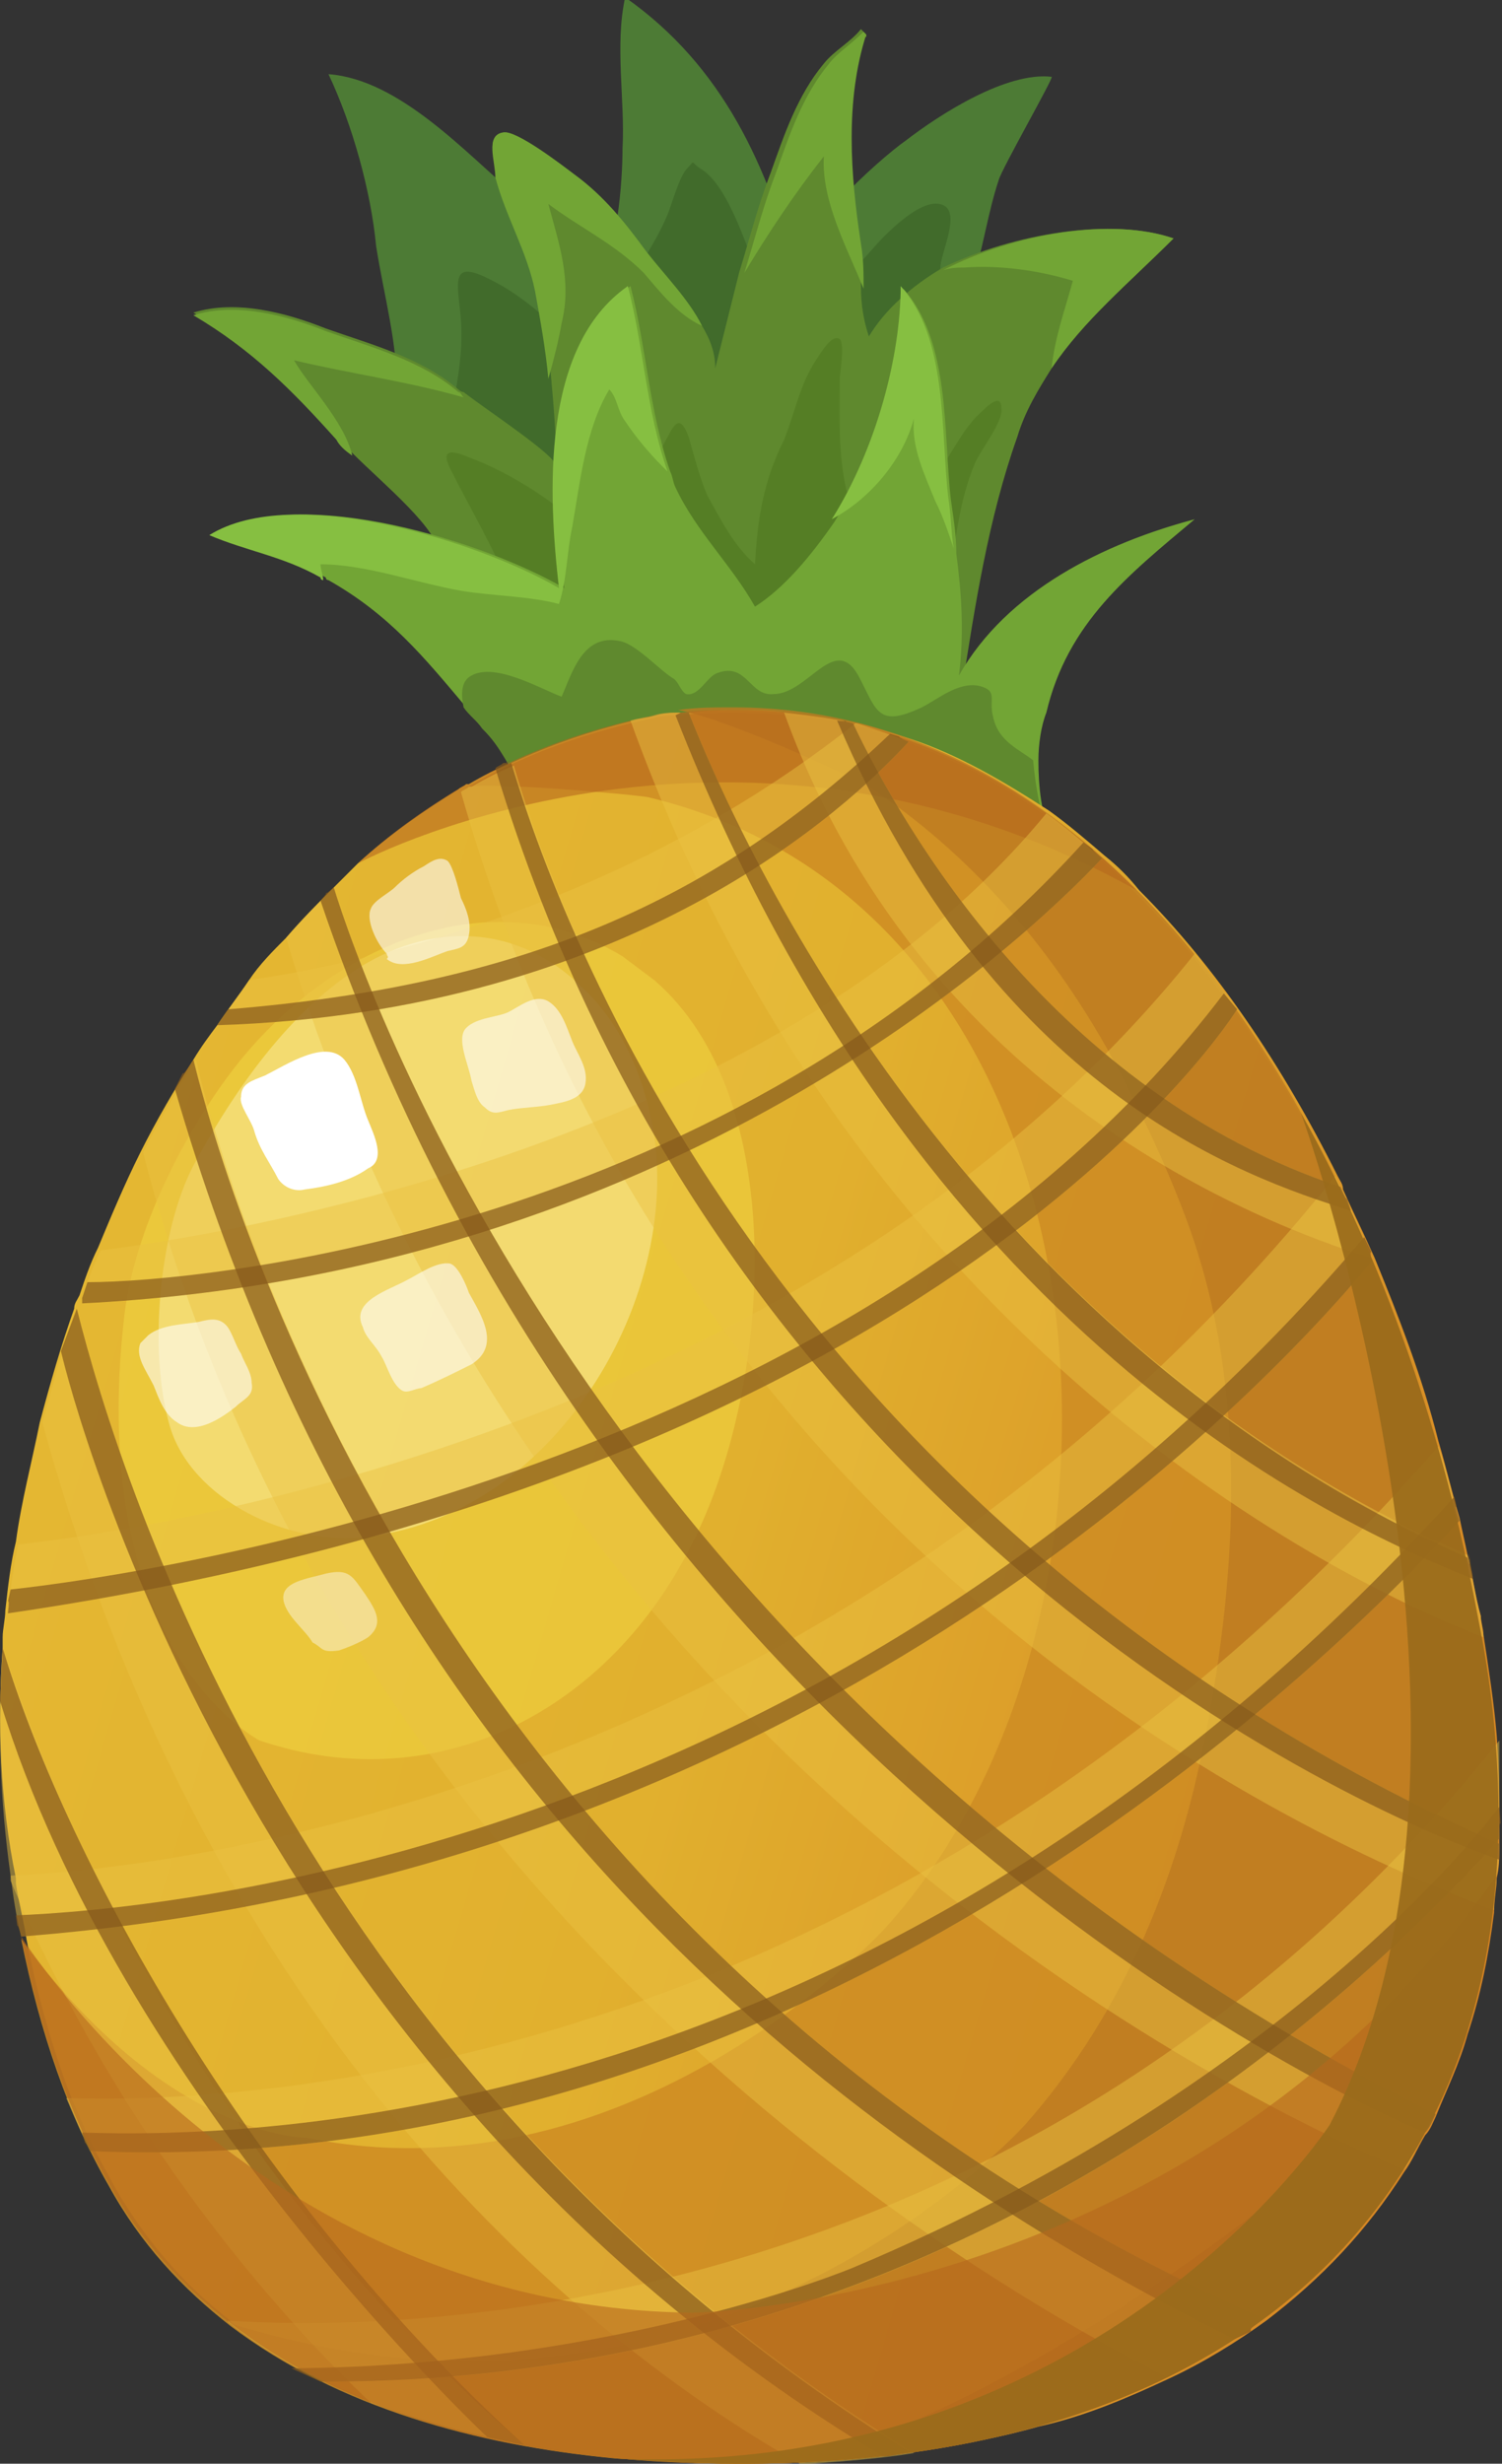 <?xml version="1.0" encoding="utf-8"?>
<!-- Generator: Adobe Illustrator 25.2.3, SVG Export Plug-In . SVG Version: 6.00 Build 0)  -->
<svg version="1.1" id="Capa_1" xmlns="http://www.w3.org/2000/svg" xmlns:xlink="http://www.w3.org/1999/xlink" x="0px" y="0px"
	 width="56.7px" height="93px" viewBox="0 0 56.7 93" style="enable-background:new 0 0 56.7 93;" xml:space="preserve">
<rect x="0" y="0" width="56.7" height="93" fill="#333333" stroke="none"/>
<style type="text/css">
	.st0{fill:#4D7B35;}
	.st1{fill:#416B2B;}
	.st2{fill:#5F892E;}
	.st3{fill:#557E25;}
	.st4{fill:#72A535;}
	.st5{fill:#86BF41;}
	.st6{fill:url(#SVGID_1_);}
	.st7{opacity:0.86;fill:#CF8D23;}
	.st8{opacity:0.8;fill:#BD7B21;}
	.st9{opacity:0.53;fill:#F1D743;}
	.st10{opacity:0.6;fill:#F8E895;}
	.st11{opacity:0.6;fill:#B6671D;}
	.st12{opacity:0.47;fill:#EAC243;}
	.st13{opacity:0.24;fill:#995114;}
	.st14{opacity:0.71;fill:#86591C;}
	.st15{opacity:0.93;fill:#9B6C1B;}
	.st16{fill:#FFFFFF;}
	.st17{opacity:0.58;fill:#FFFFFF;}
	.st18{opacity:0.42;fill:#FFFFFF;}
</style>
<g>
	<g>
		<g>
			<path class="st0" d="M15,14.9c0-2-0.5-3.7-0.8-5.6c-0.2-2.1-0.9-4.6-1.8-6.5c2.7,0.2,5.2,3,7.1,4.6c1.2,1,1.9,2.3,3,3.3
				c0.8-1.1,1-3.8,1-5.1c0.1-1.8-0.3-3.9,0.1-5.7c3.7,2.6,5.4,6.4,6.5,10.6c-0.4-1.4,3.1-4.5,4.1-5.2c1.3-1,3.8-2.6,5.5-2.4
				c0.1,0-1.9,3.5-2,3.9c-0.4,1.2-0.6,2.6-1,3.9c-0.8,3-1.8,5.3-4.1,7.5c-3.7,3.6-10.1,3.8-14.2,0.5C17.1,17.7,15.9,15.8,15,14.9z"
				/>
			<path class="st1" d="M17,16c0.2-1.3,0.5-2.6,0.4-3.9c-0.1-1.4-0.5-2.4,1.2-1.5c0.8,0.4,1.7,1.1,2.3,1.7c0.2,0.2,1,1.3,1.2,1.3
				c0.7,0.1,1-1.7,1.3-2.2c0.5-1.1,1.3-2.1,1.8-3.3c0.2-0.5,0.4-1.3,0.7-1.7C26.3,6,26,6.1,26.5,6.4C27.4,7,28,8.8,28.4,9.8
				c0.4,0.9,0.4,2.3,1.3,2.9c0.2,0.2,3.3-3.4,3.6-3.7c0.4-0.4,1.7-1.7,2.4-1.2c0.5,0.4-0.2,1.8-0.2,2.3c-0.2,1.1,0.3,2.3-0.2,3.3
				c-0.5,1.1-1.5,2.1-2.3,3c-1.3,1.5-2.4,2.8-4.4,3.4c-3.2,0.9-7.5,0.1-10.5-1.5C16.9,17.5,16.5,16.7,17,16z"/>
			<path class="st2" d="M32.7,1.4l-0.1-0.1C32.7,1.3,32.7,1.3,32.7,1.4z"/>
			<path class="st2" d="M44.3,9c-1.7,1.7-3.4,3.1-4.6,4.9c-0.5,0.8-1,1.6-1.3,2.6c-1.1,3.1-1.6,6.4-2.1,9.6
				c-2.3-0.6-4.4-0.8-6.7-0.8c-2.1,0-4.1-0.1-6.2-0.2c-0.9,0-2.1,0.2-3,0C18,24.6,18,21,16.6,21c0-1-2.1-2.7-3.3-3.9
				c-0.3-0.2-0.5-0.4-0.6-0.6c-1.7-1.9-3.2-3.4-5.4-4.7c1.6-0.5,3.5,0,5,0.6c1.7,0.6,3.6,1.1,5,2.3c0,0,0.1,0.1,0.2,0.1
				c0.9,0.7,3.5,2.4,3.5,2.8c0-1.1-0.1-2.3-0.2-3.4c0,0,0,0,0,0c-0.1-1.1-0.3-2.2-0.5-3.3c-0.3-1.5-1.1-2.8-1.5-4.3
				C18.7,6.1,18.3,5.1,19,5c0.5-0.1,2.3,1.3,2.7,1.6c1.1,0.8,1.9,1.9,2.7,2.9c0.7,0.9,1.6,1.8,2.1,2.8c0.3,0.5,0.5,1,0.5,1.6
				c0.3-1.2,0.6-2.4,0.9-3.6c0.4-1.3,0.7-2.5,1.2-3.8c0.5-1.4,1-2.9,2-4.1c0.4-0.5,1-0.8,1.4-1.3l0.1,0.1h0
				c-0.8,2.5-0.6,5.3-0.2,7.9c0.1,0.6,0.1,1.1,0.1,1.7c0,0.7,0.1,1.3,0.3,1.9c0.6-1,1.6-1.9,2.8-2.6C38.3,8.8,42,8.2,44.3,9z"/>
			<path class="st3" d="M18.9,21.4c-0.6-1.3-1.3-2.5-1.9-3.7c-0.4-0.8,0.1-0.7,0.8-0.4c1.3,0.5,2.6,1.3,3.7,2.2
				c0.9,0.7,1.8,1.4,2.6,2c0-0.7,0.2-1.5,0.3-2.2c0.2-0.9,0.3-2,0.8-2.8c0.3-0.6,0.5-0.8,0.8,0c0.2,0.7,0.4,1.5,0.7,2.2
				c0.5,0.9,1,1.9,1.8,2.6c0.1-1.7,0.3-3.1,1.1-4.7c0.4-1,0.6-2.1,1.2-3c0.2-0.3,0.6-1,0.9-0.8c0.2,0.2,0,1.3,0,1.5
				c0,2.2-0.2,5,1.6,6.6c0.3-0.2,0.5-0.6,0.7-0.9c0.5-0.8,1-1.5,1.5-2.3c0.5-0.7,0.9-1.6,1.6-2.2c0.3-0.3,0.7-0.6,0.7-0.1
				c0.1,0.5-0.8,1.6-1,2.1c-0.6,1.4-0.7,2.9-1,4.3c-0.1,0.7-0.3,1.8-1,2.2c-1.1,0.7-3.4,0.3-4.6,0.3c-3.1,0-6.5,0-9.4-1.4
				C19.9,22.7,19,22,18.9,21.4z"/>
			<path class="st4" d="M39.2,28.7c0,1,0.1,2,0.5,2.9c-1.3-0.9-3.1-1.2-4.6-1.5c-2.8-0.6-5.8-1.2-8.7-1c-1.8,0.1-3.7,0.9-5.6,0.8
				c-1.1-0.1-1.1-0.1-1.4-0.8c0-0.1-0.1-0.2-0.2-0.4c-0.3-0.5-0.5-0.8-0.9-1.2c-0.2-0.3-0.5-0.5-0.7-0.8c-1.6-1.9-2.9-3.5-5.2-4.8
				c0,0-0.1,0-0.1-0.1c-1.4-0.8-2.8-1-4.2-1.6c3.2-2,10.3,0.3,13.2,2c-0.5-3.5-0.9-9,2.5-11.4c0.6,2.3,0.7,4.7,1.5,7
				c0.1,0.2,0.1,0.4,0.2,0.6c0.8,1.7,2.1,2.9,3,4.5c1.1-0.7,2.1-1.9,3-3.2c1.7-2.7,2.6-6.2,2.6-8.8c1.8,2,1.5,5.5,1.8,8
				c0.1,0.7,0.2,1.3,0.2,2c0.2,1.5,0.3,3,0.1,4.6c1.8-3.2,5.5-5,8.9-5.9c-2.5,2.1-4.8,3.9-5.6,7.3C39.3,27.4,39.2,28.1,39.2,28.7z"
				/>
			<path class="st2" d="M39.6,31.6c-1.3-0.9-3.1-1.2-4.6-1.5c-2.8-0.6-5.8-1.2-8.7-1c-1.8,0.1-3.7,0.9-5.6,0.8
				c-1.1-0.1-1.1-0.1-1.4-0.8c0-0.1-0.1-0.2-0.2-0.4c-0.3-0.5-0.5-0.8-0.9-1.2c-0.2-0.3-0.5-0.5-0.7-0.8c-0.1-0.5-0.1-1,0.3-1.2
				c0.9-0.5,2.6,0.5,3.4,0.8c0.4-0.9,0.8-2.4,2.2-2.1c0.6,0.1,1.5,1.1,2,1.4c0.2,0.1,0.3,0.5,0.5,0.6c0.5,0.1,0.8-0.7,1.2-0.8
				c1.1-0.4,1.2,0.9,2.1,0.8c1.3,0,2.3-2.3,3.2-0.7c0.7,1.3,0.7,2,2.4,1.2c0.6-0.3,1.4-1,2.2-0.8c0.7,0.2,0.3,0.5,0.5,1.2
				c0.2,0.9,1,1.2,1.5,1.6C39.1,29.8,39.3,30.8,39.6,31.6z"/>
			<path class="st5" d="M23.7,10.8c0.6,2.3,0.7,4.7,1.5,7c-0.1-0.1-0.1-0.1-0.2-0.2c-0.5-0.5-1-1.1-1.4-1.7
				c-0.3-0.4-0.3-0.9-0.6-1.2c-0.9,1.5-1.1,3.5-1.4,5.2c-0.2,0.9-0.2,2-0.5,2.9c-1.1-0.3-2.5-0.3-3.7-0.5c-1.7-0.3-3.6-1-5.3-1
				c0,0.2,0.1,0.4,0.1,0.6c0,0-0.1,0-0.1-0.1c-1.4-0.8-2.8-1-4.2-1.6c3.2-2,10.3,0.3,13.2,2C20.7,18.7,20.4,13.1,23.7,10.8z"/>
			<path class="st5" d="M36,20.7c-0.2-0.6-0.4-1.2-0.7-1.8c-0.4-1-0.9-2-0.8-3.1c-0.4,1.5-1.6,3-3.1,3.8c1.7-2.7,2.6-6.2,2.6-8.8
				c1.8,2,1.5,5.5,1.8,8C35.9,19.4,35.9,20.1,36,20.7z"/>
			<path class="st4" d="M13.3,17.3C13.3,17.3,13.3,17.3,13.3,17.3C13.2,17.2,13.3,17.3,13.3,17.3z"/>
			<path class="st4" d="M17.5,15c-2.1-0.6-4.3-0.9-6.4-1.4c0.5,0.9,1.9,2.3,2.2,3.6c-0.3-0.2-0.5-0.4-0.6-0.6
				c-1.7-1.9-3.2-3.4-5.4-4.7c1.6-0.5,3.5,0,5,0.6c1.7,0.6,3.6,1.1,5,2.3C17.4,14.8,17.4,14.9,17.5,15z"/>
			<path class="st4" d="M24.4,9.5c0.7,0.9,1.6,1.8,2.1,2.8c-0.9-0.4-1.6-1.3-2.2-2c-1.1-1.1-2.4-1.7-3.6-2.6
				c0.4,1.5,0.9,2.9,0.5,4.5c-0.1,0.6-0.3,1.4-0.5,2.1c-0.1-1.1-0.3-2.2-0.5-3.3c-0.3-1.5-1.1-2.8-1.5-4.3C18.7,6.1,18.3,5.1,19,5
				c0.5-0.1,2.3,1.3,2.7,1.6C22.8,7.4,23.6,8.4,24.4,9.5z"/>
			<path class="st4" d="M32.6,1.2l0.1,0.1h0c-0.8,2.5-0.6,5.3-0.2,7.9c0.1,0.6,0.1,1.1,0.1,1.7c-0.6-1.5-1.6-3.3-1.5-5
				c-1.1,1.4-2.1,2.9-3,4.4c0.4-1.3,0.7-2.5,1.2-3.8c0.5-1.4,1-2.9,2-4.1C31.6,2,32.1,1.7,32.6,1.2z"/>
			<path class="st4" d="M32.7,1.4l-0.1-0.1C32.7,1.3,32.7,1.3,32.7,1.4z"/>
			<path class="st4" d="M44.3,9c-1.7,1.7-3.4,3.1-4.6,4.9c0.1-1.1,0.5-2.2,0.8-3.3c-1.3-0.4-2.8-0.6-4.1-0.5c-0.2,0-0.5,0-0.8,0.1
				C38.3,8.8,42,8.2,44.3,9z"/>
		</g>
		<linearGradient id="SVGID_1_" gradientUnits="userSpaceOnUse" x1="-5.202" y1="50.861" x2="60.459" y2="69.886">
			<stop  offset="0" style="stop-color:#E5B933"/>
			<stop  offset="0.486" style="stop-color:#E1B02E"/>
			<stop  offset="1" style="stop-color:#D48022"/>
		</linearGradient>
		<path class="st6" d="M56.6,69.4c0,0.1,0,0.2,0,0.3c0,0.4,0,0.8-0.1,1.2c0,0.4-0.1,0.8-0.1,1.3c-0.2,1.6-0.5,3.1-1,4.6v0
			c-0.3,1.1-0.8,2.1-1.2,3.1c-0.1,0.2-0.2,0.5-0.4,0.7v0c-0.3,0.5-0.5,1-0.8,1.4c-1.4,2.2-3.1,4-5.2,5.6c-1.1,0.8-2.4,1.6-3.7,2.2
			c-1.5,0.7-3.1,1.4-4.9,1.8c0,0,0,0,0,0c-1.4,0.4-3,0.7-4.6,0.9c0,0,0,0,0,0c-1.2,0.2-2.5,0.3-3.9,0.4c-0.1,0-0.3,0-0.4,0
			c0,0,0,0,0,0c-0.8,0-1.5,0.1-2.3,0.1c-2.6,0-5.3-0.2-8-0.7c0,0,0,0,0,0c-2-0.4-3.9-0.9-5.8-1.6c-0.6-0.2-1.2-0.5-1.9-0.8l0,0
			c0,0,0,0,0,0h0c-1.2-0.6-2.4-1.3-3.4-2.1v0c-0.1-0.1-0.2-0.1-0.2-0.2c-1.7-1.3-3.2-3-4.4-5.1c-0.2-0.4-0.5-0.9-0.7-1.3
			c-0.3-0.6-0.6-1.3-0.9-2c-0.7-1.8-1.3-3.9-1.7-6l0,0c0,0,0,0,0,0c-0.1-0.7-0.3-1.4-0.4-2.1c0,0,0,0,0,0c0-0.1,0-0.1,0-0.2
			C0,68-0.1,65.1,0.1,62.2c0-0.1,0-0.2,0-0.4c0-0.3,0.1-0.7,0.1-1c0.1-0.9,0.2-1.8,0.4-2.6c0.2-1.5,0.6-3,0.9-4.5c0,0,0,0,0,0
			c0.4-1.5,0.8-2.9,1.3-4.3c0-0.2,0.1-0.3,0.2-0.5c0.2-0.6,0.4-1.2,0.7-1.8c0.5-1.2,1-2.4,1.6-3.6c0.6-1.2,1.3-2.4,2-3.5
			c0.3-0.5,0.6-0.9,0.9-1.3c0.4-0.6,0.8-1.1,1.2-1.7c0.4-0.6,0.9-1.1,1.4-1.6c0.6-0.7,1.2-1.3,1.8-1.9c0.3-0.3,0.6-0.6,0.9-0.9h0
			c1.2-1.1,2.5-2,3.8-2.8c0.1-0.1,0.2-0.1,0.3-0.2c0,0,0,0,0.1,0c0.5-0.3,1.1-0.6,1.6-0.8c1.5-0.7,3-1.2,4.6-1.6
			c0.3-0.1,0.6-0.1,0.9-0.2c0.3-0.1,0.7-0.1,1-0.1c0.1,0,0.2,0,0.3,0c0.6-0.1,1.2-0.1,1.8-0.1s1.2,0,1.8,0.1
			c0.9,0.1,1.7,0.2,2.6,0.4c0,0,0,0,0.1,0c0.7,0.2,1.4,0.4,2,0.6c1.8,0.6,3.5,1.6,5.2,2.7c0.7,0.5,1.4,1.1,2.1,1.7
			c0.5,0.4,0.9,0.8,1.3,1.3c2.9,2.9,5.4,6.6,7.5,10.8v0c0.1,0.2,0.2,0.3,0.2,0.5c0.4,0.9,0.8,1.7,1.2,2.6v0c0,0,0,0,0,0
			c0.9,2.2,1.8,4.5,2.4,6.9c0.3,1,0.5,1.9,0.8,2.9c0.1,0.5,0.2,0.9,0.3,1.4c0.2,0.8,0.3,1.6,0.5,2.3c0,0.2,0.1,0.5,0.1,0.7
			c0.2,1.3,0.4,2.6,0.5,3.8C56.6,66.9,56.6,68.2,56.6,69.4z"/>
		<path class="st7" d="M27.8,93c-1.5,0-3.1-0.1-4.6-0.2l0,0c-5.2-0.5-10.4-1.9-14.5-5v0c-1.8-1.4-3.4-3.1-4.6-5.3
			c-1.5-2.6-2.6-5.8-3.3-9.3c5.5,7.5,10.7,7.5,10.8,7.5c12.3,2.5,21.8-7.9,21.8-7.9c10.8-11.9,9-38.4-8.9-42.7
			c-0.4-0.1-6.2-0.6-6.8-0.4c2.2-1.3,4.6-2.1,7-2.6c0.3-0.1,0.7-0.1,1-0.1c0.7-0.1,1.4-0.1,2.1-0.1c9,0,16.2,6.2,21.3,15.2
			c0,0,0,0,0,0c3.1,5.5,5.4,12.1,6.7,19.1C59.5,79.6,49.8,93.1,27.8,93z"/>
		<path class="st8" d="M27.8,93c-6.6,0-13.8-1.2-19.1-5.3v0c18.2,5.7,30-7.5,30-7.5c3.8-4.3,5.9-9.6,6.9-15.2
			c1.2-6.4,1.4-13.2-0.9-19.2c-0.8-2.1-1.8-4.2-2.9-6.2c-2.2-3.9-5.2-7.4-9-9.9c-0.3-0.2-5.1-2.5-7.2-2.9c0.7-0.1,1.4-0.1,2.1-0.1
			c14.5,0,24.6,16.1,28.1,34.3C59.5,79.6,49.8,93.1,27.8,93z"/>
		<path class="st9" d="M23.5,36.1c0.4,0.3,0.8,0.6,1.2,0.9c5.1,4.4,4.4,14.9,1.7,20.7c-3.1,6.8-9.8,10.3-16.6,8
			c0,0-6.6-3.3-5.1-16.1c0.4-3.2,2.2-6.7,4-9.1C12.4,35.6,18.6,33.1,23.5,36.1z"/>
		<path class="st10" d="M13,36.9c-2.5,1.8-4.4,4.7-5.7,7.1C6,46.5,5.6,51,6.4,53.8c0.8,2.8,4.5,4.6,7.5,4.2
			c7.5-0.9,12.4-10,10.5-16.5C24,40,23.2,38.4,22,37.3C19.4,34.7,15.9,34.8,13,36.9z"/>
		<path class="st11" d="M42.9,33.6c-14.9-8.3-28.7-1.4-29.4-1c1.3-1.2,2.6-2.1,4.1-3c0,0,0,0,0.1,0c2.2-1.3,4.6-2.1,7-2.6
			c0.3-0.1,0.7-0.1,1-0.1c0.7-0.1,1.4-0.1,2.1-0.1C33.6,26.8,38.7,29.4,42.9,33.6z"/>
		<path class="st12" d="M34.3,28C32,30.5,23.8,38.2,8.2,38.7c0.4-0.6,0.8-1.1,1.2-1.7c3.4-0.5,13.7-2.4,22.9-9.7
			C32.9,27.5,33.6,27.7,34.3,28z"/>
		<path class="st12" d="M41.6,32.4c-3,3.2-16.3,15.7-38.5,16.8v-0.2c0.2-0.6,0.4-1.2,0.7-1.8c4-0.5,25.2-3.7,35.7-16.5
			C40.2,31.2,40.9,31.8,41.6,32.4z"/>
		<path class="st12" d="M46.7,38.1c0,0-10.8,17.6-46.4,22.8c0.1-0.9,0.2-1.8,0.4-2.6c5.5-0.6,30.2-4.5,44.4-22.3L46.7,38.1z"/>
		<path class="st12" d="M51.8,47.6C47.3,53,30.3,70.8,0.8,73.1c-0.2-0.8-0.3-1.5-0.4-2.3c5-0.2,30.9-2.6,50-26.4
			C50.9,45.4,51.4,46.5,51.8,47.6z"/>
		<path class="st12" d="M55.1,57.4c-5.3,5.8-24.9,24.9-51.7,23.8c-0.3-0.6-0.6-1.3-0.9-2c6.2,0.2,30.7-0.5,51.8-24.6
			C54.6,55.4,54.8,56.4,55.1,57.4z"/>
		<path class="st12" d="M56.6,69.4C51.6,75,36.2,90,12.2,89.9l0,0c0,0,0,0,0,0h0c-1.2-0.6-2.4-1.3-3.4-2.1v0
			c-0.1-0.1-0.2-0.1-0.2-0.2c6.2,0.4,30.1,0.4,48-21.9C56.6,66.9,56.6,68.2,56.6,69.4z"/>
		<path class="st13" d="M55.4,76.7c-0.4,1.3-1,2.6-1.6,3.8v0c-2.9,3.2-7.8,7.8-14.7,11.1c0,0,0,0,0,0c-2.5,0.7-5.4,1.2-8.5,1.3
			C35.6,91.3,44.5,87,55.4,76.7z"/>
		<path class="st12" d="M51.8,47.5c-4.2-1.3-17-6.2-22.2-20.6c0.9,0.1,1.7,0.2,2.6,0.4c1.9,4,7.6,13.9,18.4,17.5
			C51,45.7,51.4,46.6,51.8,47.5z"/>
		<path class="st14" d="M51,45.7c-4.2-1.3-13.5-4.6-19.4-18.5c0.9,0.1-0.3-0.1,0.6,0.1c1.9,4,7.6,13.9,18.4,17.5
			C51,45.7,50.7,44.8,51,45.7z"/>
		<path class="st12" d="M56,61.8c-5.2-2-23.6-10.8-32.2-34.6c0.3-0.1,0.6-0.1,0.9-0.2c0.3-0.1,0.7-0.1,1-0.1c0.1,0,0.2,0,0.3,0
			c2,5.1,10.4,23.5,29.4,31.8c0.2,0.8,0.3,1.6,0.5,2.3C55.9,61.3,56,61.6,56,61.8z"/>
		<path class="st14" d="M25.5,27c9.2,23.5,24.9,30.5,30.1,32.6c0-0.2-0.1-0.5-0.1-0.7c-0.2-0.8,0.1,0.7-0.1-0.1
			C36.4,50.4,28,32,26,26.9c-0.1,0-0.2,0-0.3,0L25.5,27z"/>
		<path class="st12" d="M56.6,69.6c0,0.4,0,0.8-0.1,1.2c0,0.4-0.1,0.8-0.1,1.3c-7-2.6-30.8-13.3-39-42.2c0.1-0.1,0.2-0.1,0.3-0.2
			c0,0,0,0,0.1,0c0.5-0.3,1.1-0.6,1.6-0.8C21.5,36.2,30.2,57.9,56.6,69.6z"/>
		<path class="st14" d="M56.6,69.6c0,0.4,0-0.2,0,0.2c0,0.4,0,0,0,0.4C49.5,67.7,27,56.5,18.7,29c0.1-0.1,0.2-0.1,0.3-0.2
			c0,0,0,0,0.1,0c0.5-0.3-0.3,0.2,0.2,0C21.5,36.2,30.2,57.9,56.6,69.6z"/>
		<path class="st12" d="M54.2,79.8c-0.1,0.2-0.2,0.5-0.4,0.7v0c-0.3,0.5-0.5,1-0.8,1.4c-6.2-2.6-33-15.6-42.2-46.5
			c0.6-0.7,1.2-1.3,1.8-1.9C13.8,37.4,23.2,64.3,54.2,79.8z"/>
		<path class="st14" d="M54.2,79.8c-0.1,0.2-0.2,0.5-0.4,0.7v0c-0.3,0.5,0.3-0.5,0,0C47.6,77.9,22.4,64.4,12.1,34
			c0.6-0.7-0.2,0.1,0.5-0.5C13.8,37.4,23.2,64.3,54.2,79.8z"/>
		<path class="st12" d="M47.7,87.5c-1.1,0.8-2.4,1.6-3.7,2.2c-7.9-4-31.3-18-38.6-46.2c0.6-1.2,1.3-2.4,2-3.5
			C8.9,46.5,17.6,74.3,47.7,87.5z"/>
		<path class="st14" d="M47.7,87.5c-1.1,0.8,0.2,0.2-1.1,0.8c-12.9-6.4-31.9-19.2-40-47.2c0.6-1.2,0,0,0.7-1.1
			C8.9,46.5,17.6,74.3,47.7,87.5z"/>
		<path class="st12" d="M34.5,92.6c-1.2,0.2-2.5,0.3-3.9,0.4c-0.1,0-0.3,0-0.4,0c0,0,0,0,0,0C23.3,89.1,8.3,78.1,1.6,53.7
			c0,0,0,0,0,0c0.4-1.5,0.8-2.9,1.3-4.3C4.6,56.2,11.7,78.6,34.5,92.6z"/>
		<path class="st14" d="M33.3,92.7c0.2,0.1,1-0.2,1.1-0.1C11.7,78.6,4.6,56.2,2.9,49.4L2.3,51C2.3,51,8.4,77.8,33.3,92.7z"/>
		<path class="st12" d="M19.8,92.3c-2-0.4-3.9-0.9-5.8-1.6C10.6,87.5,4.6,80.8,0.4,71c0,0,0,0,0,0c0-0.1,0-0.1,0-0.2
			C0,68-0.1,65.1,0.1,62.2C2.1,68.3,7.7,81.9,19.8,92.3z"/>
		<path class="st14" d="M0.1,62.2c2.2,7.4,9,20.4,19.7,30.1L18.4,92c0,0-13.9-13-18.4-27.8L0.1,62.2z"/>
		<path class="st14" d="M34.3,28C32,30.5,23.8,38.2,8.2,38.7c0.4-0.6,0,0,0.4-0.6c11.1-0.9,18.4-4.1,25-10.4
			C34.3,27.9,33.6,27.7,34.3,28z"/>
		<path class="st14" d="M41.6,32.4c-3,3.2-16.3,15.7-38.5,16.8v-0.2c0.2-0.6,0,0,0.2-0.6c4.3,0,24.3-1.9,37.6-16.6
			C41.6,32.3,40.9,31.8,41.6,32.4z"/>
		<path class="st14" d="M46.7,38.1c0,0-10.8,17.6-46.4,22.8c0.1-0.9-0.1,0,0.1-0.9c5.5-0.6,32.2-4.6,45.8-22.5L46.7,38.1z"/>
		<path class="st14" d="M51.8,47.6C47.3,53,30.3,70.8,0.8,73.1c-0.2-0.8-0.1,0-0.2-0.8c5-0.2,31-2.2,50.9-25.6
			C52,47.7,51.6,46.9,51.8,47.6z"/>
		<path class="st14" d="M55.1,57.4c-5.3,5.8-24.9,24.9-51.7,23.8c-0.3-0.6-0.1,0-0.3-0.7c6.2,0.2,30.1,0,51.8-24
			C55.1,57.3,54.8,56.4,55.1,57.4z"/>
		<path class="st14" d="M12.1,89.9C36.2,90,51.6,75,56.6,69.4c0-1.2,0.1,0.1,0-1.2c0,0-7.5,10.3-24.4,17.4c0,0-8.8,3.7-21.2,3.8
			L12.1,89.9z"/>
		<path class="st11" d="M56.5,70.8c-1,13.3-10.8,22.3-28.7,22.2c-6.6,0-13.8-1.2-19.1-5.3v0c-1.8-1.4-3.4-3.1-4.6-5.3
			c-1.5-2.6-2.6-5.8-3.3-9.3c0,0,8.8,14,25.3,14.2C26.1,87.3,44.9,87.1,56.5,70.8z"/>
		<path class="st15" d="M27.8,93c-1.5,0-3.1-0.1-4.6-0.2l0,0c18.3,0.8,27-12.6,27-12.6c7.3-14-0.7-37.2-1.1-38.2
			c3.1,5.5,5.4,12.1,6.7,19.1C59.5,79.6,49.8,93.1,27.8,93z"/>
	</g>
	<path class="st16" d="M11.5,44.9c-0.4,0.1-0.8-0.1-1-0.4c-0.3-0.6-0.7-1.1-0.9-1.8c-0.1-0.4-0.6-1-0.5-1.3c0-0.5,0.4-0.6,0.9-0.8
		c0.8-0.4,2.3-1.4,3-0.6c0.5,0.6,0.6,1.6,0.9,2.3c0.2,0.5,0.7,1.5,0,1.8C13.2,44.6,12.3,44.8,11.5,44.9z"/>
	<path class="st17" d="M15.2,52.5c-0.4-0.2-0.6-1-0.8-1.3c-0.2-0.4-0.6-0.7-0.7-1.1c-0.5-1,1-1.4,1.7-1.8c0.4-0.2,1.1-0.7,1.6-0.6
		c0.3,0.1,0.6,0.8,0.7,1.1c0.5,0.9,1.2,2,0.1,2.7c-0.6,0.3-1.2,0.6-1.9,0.9C15.7,52.4,15.4,52.6,15.2,52.5z"/>
	<path class="st17" d="M5.3,50.7c0.1-0.1,0.2-0.2,0.3-0.3C6.1,50,6.9,50,7.5,49.9c0.4-0.1,0.8-0.2,1.1,0.2c0.2,0.3,0.3,0.7,0.5,1
		c0.1,0.3,0.4,0.7,0.4,1.1c0.1,0.5-0.3,0.6-0.6,0.9c-0.5,0.4-1.5,1.1-2.2,0.6c-0.5-0.3-0.7-0.9-0.9-1.4C5.5,51.7,5.1,51.2,5.3,50.7z
		"/>
	<path class="st17" d="M17.6,38.8C17.6,38.7,17.6,38.7,17.6,38.8c0.4-0.4,1.2-0.4,1.6-0.6c0.4-0.2,1-0.7,1.5-0.4
		c0.5,0.3,0.7,1,0.9,1.5c0.2,0.5,0.6,1,0.5,1.6c-0.1,0.6-0.8,0.7-1.3,0.8c-0.5,0.1-1.1,0.1-1.6,0.2c-0.4,0.1-0.6,0.2-0.9-0.1
		c-0.3-0.2-0.4-0.7-0.5-1C17.7,40.2,17.2,39.2,17.6,38.8z"/>
	<path class="st17" d="M14.6,36c-0.4-0.4-0.8-1.3-0.6-1.7c0.1-0.3,0.7-0.6,0.9-0.8c0.3-0.3,0.7-0.6,1.1-0.8c0.3-0.2,0.6-0.4,0.9-0.2
		c0.2,0.2,0.4,1,0.5,1.4c0.2,0.4,0.4,0.9,0.3,1.4c-0.1,0.5-0.4,0.5-0.8,0.6c-0.6,0.2-1.7,0.8-2.3,0.3C14.7,36.1,14.6,36.1,14.6,36z"
		/>
	<path class="st18" d="M11.8,62c-0.3-0.5-1-1-1.1-1.6c-0.1-0.7,0.9-0.8,1.6-1c0.9-0.2,1,0.1,1.5,0.8c0.4,0.6,0.7,1.1,0.1,1.6
		c-0.3,0.2-0.8,0.4-1.1,0.5C12.1,62.4,12.2,62.2,11.8,62z"/>
</g>
</svg>
